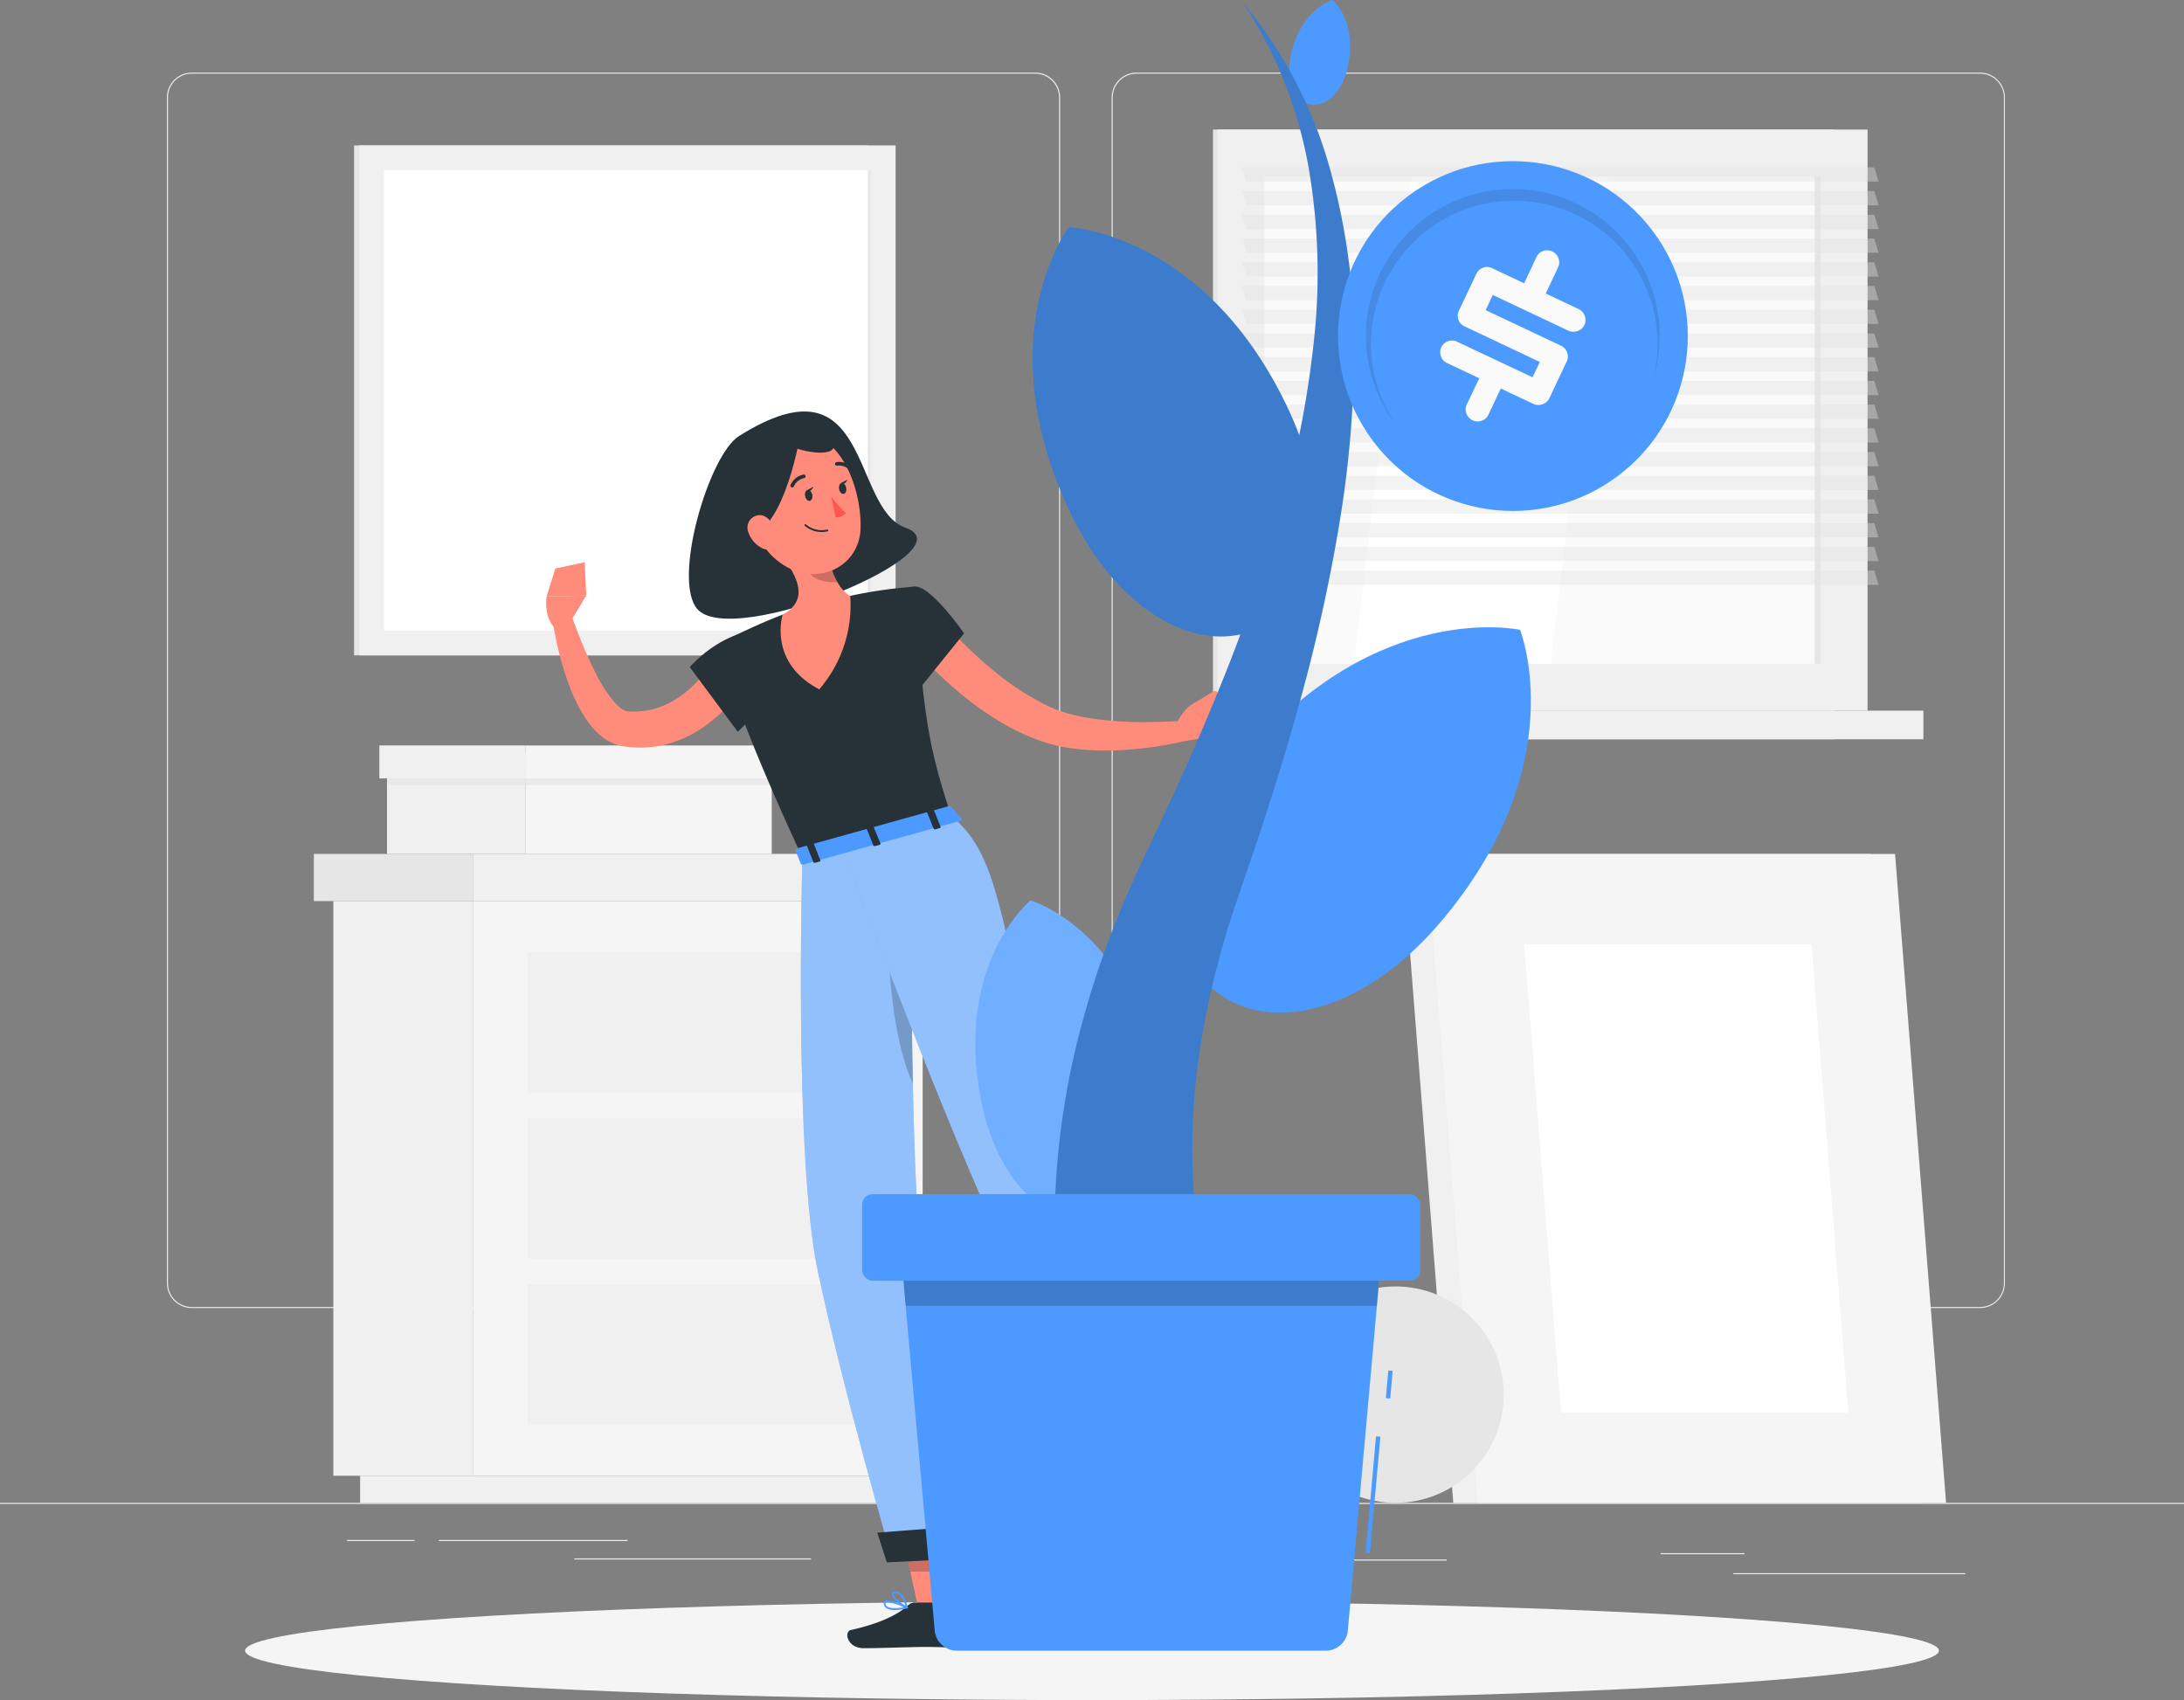 <svg xmlns="http://www.w3.org/2000/svg" viewBox="0 0 500 389.23"><rect x="0" y="0" width="500" height="389.23" fill="#808080" stroke="none"/><defs><style>.cls-1{isolation:isolate;}.cls-2{fill:#ebebeb;}.cls-10,.cls-3{fill:#e6e6e6;}.cls-4{fill:#f0f0f0;}.cls-15,.cls-5{fill:#fafafa;}.cls-17,.cls-6{fill:#fff;}.cls-15,.cls-7{opacity:0.4;}.cls-8{fill:#e0e0e0;}.cls-9{fill:#f5f5f5;}.cls-10{opacity:0.7;mix-blend-mode:multiply;}.cls-11{fill:#263238;}.cls-12{fill:#ff8b7b;}.cls-13,.cls-17{opacity:0.2;}.cls-14{fill:#4c9aff;}.cls-16{fill:#ff5652;}.cls-18{opacity:0.1;}</style></defs><g class="cls-1"><g id="Layer_2" data-name="Layer 2"><g id="Plant"><rect class="cls-2" y="344.07" width="500" height="0.25"/><rect class="cls-2" x="396.83" y="360.16" width="53.07" height="0.25"/><rect class="cls-2" x="272.56" y="357.03" width="58.66" height="0.25"/><rect class="cls-2" x="380.2" y="355.58" width="19.19" height="0.25"/><rect class="cls-2" x="100.47" y="352.56" width="43.19" height="0.25"/><rect class="cls-2" x="79.46" y="352.56" width="15.44" height="0.25"/><rect class="cls-2" x="131.47" y="356.78" width="54.2" height="0.25"/><path class="cls-2" d="M237,299.47H43.91a5.71,5.71,0,0,1-5.7-5.71V22.33a5.71,5.71,0,0,1,5.7-5.71H237a5.71,5.71,0,0,1,5.71,5.71V293.76A5.71,5.71,0,0,1,237,299.47ZM43.91,16.87a5.46,5.46,0,0,0-5.45,5.46V293.76a5.46,5.46,0,0,0,5.45,5.46H237a5.47,5.47,0,0,0,5.46-5.46V22.33A5.47,5.47,0,0,0,237,16.87Z"/><path class="cls-2" d="M453.31,299.47H260.21a5.72,5.72,0,0,1-5.71-5.71V22.33a5.72,5.72,0,0,1,5.71-5.71h193.1A5.71,5.71,0,0,1,459,22.33V293.76A5.71,5.71,0,0,1,453.31,299.47ZM260.21,16.87a5.47,5.47,0,0,0-5.46,5.46V293.76a5.47,5.47,0,0,0,5.46,5.46h193.1a5.47,5.47,0,0,0,5.46-5.46V22.33a5.47,5.47,0,0,0-5.46-5.46Z"/><rect class="cls-3" x="277.7" y="29.66" width="142.16" height="133.04"/><rect class="cls-4" x="278.74" y="29.66" width="148.81" height="133.04"/><rect class="cls-3" x="277.7" y="162.7" width="142.16" height="6.55"/><rect class="cls-4" x="291.53" y="162.7" width="148.81" height="6.55"/><rect class="cls-5" x="297.37" y="32.53" width="111.55" height="127.31" transform="translate(449.32 -256.96) rotate(90)"/><polygon class="cls-6" points="309.97 151.96 323.15 40.41 368.22 40.41 355.04 151.96 309.97 151.96"/><rect class="cls-3" x="360.34" y="95.5" width="111.55" height="1.36" transform="translate(512.3 -319.93) rotate(90)"/><g class="cls-7"><polygon class="cls-8" points="430.08 41.58 285.37 41.58 284.38 38.32 429.1 38.32 430.08 41.58"/><polygon class="cls-8" points="430.08 47.01 285.37 47.01 284.38 43.75 429.1 43.75 430.08 47.01"/><polygon class="cls-8" points="430.08 52.44 285.37 52.44 284.38 49.18 429.1 49.18 430.08 52.44"/><polygon class="cls-8" points="430.08 57.87 285.37 57.87 284.38 54.61 429.1 54.61 430.08 57.87"/><polygon class="cls-8" points="430.08 63.3 285.37 63.3 284.38 60.04 429.1 60.04 430.08 63.3"/><polygon class="cls-8" points="430.08 68.73 285.37 68.73 284.38 65.47 429.1 65.47 430.08 68.73"/><polygon class="cls-8" points="430.08 74.16 285.37 74.16 284.38 70.9 429.1 70.9 430.08 74.16"/><polygon class="cls-8" points="430.08 79.59 285.37 79.59 284.38 76.33 429.1 76.33 430.08 79.59"/><polygon class="cls-8" points="430.08 85.02 285.37 85.02 284.38 81.76 429.1 81.76 430.08 85.02"/><polygon class="cls-8" points="430.08 90.45 285.37 90.45 284.38 87.19 429.1 87.19 430.08 90.45"/><polygon class="cls-8" points="430.08 95.88 285.37 95.88 284.38 92.62 429.1 92.62 430.08 95.88"/><polygon class="cls-8" points="430.08 101.31 285.37 101.31 284.38 98.05 429.1 98.05 430.08 101.31"/><polygon class="cls-8" points="430.08 106.74 285.37 106.74 284.38 103.48 429.1 103.48 430.08 106.74"/><polygon class="cls-8" points="430.08 112.17 285.37 112.17 284.38 108.91 429.1 108.91 430.08 112.17"/><polygon class="cls-8" points="430.08 117.6 285.37 117.6 284.38 114.34 429.1 114.34 430.08 117.6"/><polygon class="cls-8" points="430.08 123.03 285.37 123.03 284.38 119.77 429.1 119.77 430.08 123.03"/><polygon class="cls-8" points="430.08 128.46 285.37 128.46 284.38 125.2 429.1 125.2 430.08 128.46"/><polygon class="cls-8" points="430.08 133.89 285.37 133.89 284.38 130.63 429.1 130.63 430.08 133.89"/></g><rect class="cls-3" x="81.06" y="33.29" width="117.63" height="116.75"/><rect class="cls-4" x="82.26" y="33.29" width="122.78" height="116.75"/><rect class="cls-6" x="90.94" y="35.95" width="105.42" height="111.44" transform="translate(235.31 -51.98) rotate(90)"/><rect class="cls-3" x="146.31" y="91.32" width="105.42" height="0.7" transform="translate(290.69 -107.35) rotate(90)"/><rect class="cls-4" x="76.31" y="206.3" width="31.94" height="131.56"/><rect class="cls-4" x="82.44" y="337.86" width="122.66" height="6.21"/><rect class="cls-9" x="108.25" y="206.3" width="102.98" height="131.56" transform="translate(319.48 544.15) rotate(180)"/><rect class="cls-4" x="120.81" y="256.01" width="77.86" height="32.13" transform="translate(319.48 544.15) rotate(180)"/><rect class="cls-4" x="120.81" y="294" width="77.86" height="32.13" transform="translate(319.48 620.14) rotate(180)"/><rect class="cls-4" x="120.81" y="218.02" width="77.86" height="32.13" transform="translate(319.48 468.17) rotate(180)"/><rect class="cls-4" x="108.25" y="195.49" width="107.24" height="10.8"/><rect class="cls-3" x="71.85" y="195.49" width="36.4" height="10.8" transform="translate(180.1 401.79) rotate(180)"/><rect class="cls-4" x="88.6" y="172.25" width="31.75" height="23.25" transform="translate(208.95 367.74) rotate(180)"/><rect class="cls-9" x="120.35" y="172.25" width="56.33" height="23.25"/><rect class="cls-10" x="88.6" y="177.12" width="88.41" height="2.61" transform="translate(265.61 356.84) rotate(180)"/><rect class="cls-4" x="86.85" y="170.67" width="33.5" height="7.55" transform="translate(207.2 348.88) rotate(180)"/><rect class="cls-9" x="120.35" y="170.67" width="58.08" height="7.55"/><polygon class="cls-4" points="428.31 195.5 321.03 195.5 332.71 344.06 440 344.06 428.31 195.5"/><polygon class="cls-9" points="433.85 195.5 326.57 195.5 338.25 344.06 445.53 344.06 433.85 195.5"/><polygon class="cls-6" points="357.37 323.33 348.95 216.22 414.73 216.22 423.15 323.33 357.37 323.33"/><circle class="cls-3" cx="319.49" cy="319.29" r="24.77" transform="translate(-132.2 319.43) rotate(-45)"/><path class="cls-10" d="M331.62,304.53c-1.48-1.53-2.07-3.35-1.32-4.07s2.55-.07,4,1.46,2.06,3.35,1.31,4.08S333.09,306.06,331.62,304.53Z"/><path class="cls-10" d="M321.33,299.89c-2.09-.4-3.62-1.55-3.42-2.58s2-1.52,4.13-1.12,3.62,1.56,3.42,2.58S323.42,300.29,321.33,299.89Z"/><path class="cls-10" d="M323.44,308.53c-2-.7-3.28-2.27-2.84-3.5s2.4-1.65,4.41-.95,3.28,2.27,2.84,3.5S325.45,309.24,323.44,308.53Z"/><ellipse id="_Path_" data-name="&lt;Path&gt;" class="cls-9" cx="250" cy="377.9" rx="193.89" ry="11.32"/><path class="cls-11" d="M207.34,120.84c-12.7-4.45-7.62-40.22-38.17-21-6.92,4.36-15.32,33-9.52,39.6C167.76,148.72,222.33,126.08,207.34,120.84Z"/><path class="cls-12" d="M171.58,154.8c-.25.47-.41.73-.61,1.07l-.58.93c-.39.61-.81,1.19-1.23,1.77a40.94,40.94,0,0,1-2.75,3.29,32.6,32.6,0,0,1-6.75,5.5,25.18,25.18,0,0,1-8.38,3.32,23.17,23.17,0,0,1-4.54.47c-.76,0-1.51-.05-2.27-.08l-1.11-.13-.56-.07-.78-.14a11.24,11.24,0,0,1-5-2.74,19.58,19.58,0,0,1-3-3.59,38.05,38.05,0,0,1-3.7-7.46,72.94,72.94,0,0,1-3.84-15.26l4.3-1a110.16,110.16,0,0,0,5.64,13.52,35,35,0,0,0,3.63,5.81,12,12,0,0,0,2,2.06,3.42,3.42,0,0,0,1.6.77l1.32.06c.51,0,1,0,1.52-.05a17.47,17.47,0,0,0,3-.48,19.47,19.47,0,0,0,5.56-2.49,25.52,25.52,0,0,0,4.85-4.19A30.2,30.2,0,0,0,162,153.2c.33-.44.65-.89.95-1.34l.44-.66.35-.57Z"/><path class="cls-11" d="M174,144.41c-9,0-16.09,8.32-16.09,8.32l11,14.8s8.87-8.34,9.82-13.06C179.67,149.55,179.4,144.38,174,144.41Z"/><path class="cls-12" d="M130.3,142.83l3.92-6.49-9.09.23s-.72,4.29,1.68,7Z"/><polygon class="cls-12" points="133.86 128.72 127.14 130.16 125.13 136.57 134.22 136.34 133.86 128.72"/><polygon class="cls-12" points="219.1 368.67 210.51 369.49 206.13 349.47 214.72 348.65 219.1 368.67"/><polygon class="cls-12" points="297.08 342.75 290.57 348.53 275.08 335.32 281.58 329.54 297.08 342.75"/><path class="cls-11" d="M288.22,347.43l3.78-9a.7.7,0,0,1,.82-.41l7.57,2a1.4,1.4,0,0,1,.89,1.89c-1.37,3.12-2.19,4.56-3.85,8.53-1,2.44-2.92,8-4.33,11.36s-4.82,2.16-4.54.63c1.28-6.86.49-10.52-.4-13.38A2.29,2.29,0,0,1,288.22,347.43Z"/><path class="cls-11" d="M209.43,366.89h10.33a.86.86,0,0,1,.82.63l2.24,8.17a1.28,1.28,0,0,1-1.26,1.64c-3.61-.07-5.37-.28-9.91-.28-2.8,0-10,.29-13.88.29s-4.57-3.81-3-4.16c7-1.55,11-3.69,13.2-5.72A2.11,2.11,0,0,1,209.43,366.89Z"/><polygon class="cls-13" points="206.13 349.48 208.39 359.8 217.16 359.8 214.73 348.65 206.13 349.48"/><polygon class="cls-13" points="281.59 329.54 275.08 335.33 283.07 342.13 289.58 336.35 281.59 329.54"/><path class="cls-11" d="M165.6,146.82s-3.61,2.52,18.1,49.51l34.07-9.48c-4.43-13.71-6.83-22.25-8.13-52.55a103.6,103.6,0,0,0-15,2.12,112.9,112.9,0,0,0-15.47,4.3C172.7,143.18,165.6,146.82,165.6,146.82Z"/><path class="cls-12" d="M188.26,119.42c.41,5.25,2,14.65,6.39,17a29.44,29.44,0,0,1-7.09,21.39c-11.82-6.14-8.38-17.09-8.38-17.09,5.18-2.87,3.89-6.94,1.84-10.54Z"/><path class="cls-13" d="M190.08,129.41l-5.94-2a9.67,9.67,0,0,0,.88,3.39c1,1.95,4.31,2.68,6.67,2.44A18.81,18.81,0,0,1,190.08,129.41Z"/><path class="cls-12" d="M171,113.93c2.3,8.33,3.09,11.91,8.26,15.34,7.79,5.17,17.52.53,17.76-8.32.22-8-3.57-20.25-12.54-21.87A11.78,11.78,0,0,0,171,113.93Z"/><path class="cls-11" d="M183.45,97.72c-.68,5.66-4.9,25.12-12.86,25-6.57-5.73-3.33-16.53-1.29-20.91S183.45,97.72,183.45,97.72Z"/><path class="cls-11" d="M180.1,101.73c4,2.12,11.87,3,10.62-.2s-.89-5.94-6.31-5.87S180.1,101.73,180.1,101.73Z"/><path class="cls-12" d="M171.32,121.82a6.33,6.33,0,0,0,3.14,3.67c2,1,3.39-.68,3.19-2.77-.18-1.88-1.43-4.66-3.59-4.78A2.84,2.84,0,0,0,171.32,121.82Z"/><path class="cls-14" d="M183.7,196.33s-2,68.83,3.55,94.81c5.73,27,16.93,65.65,16.93,65.65L220.5,356s-7.9-49-9.82-69.89c-2.64-28.8-2-96.72-2-96.72Z"/><path class="cls-15" d="M183.7,196.33s-2,68.83,3.55,94.81c5.73,27,16.93,65.65,16.93,65.65L220.5,356s-7.9-49-9.82-69.89c-2.64-28.8-2-96.72-2-96.72Z"/><path class="cls-13" d="M208.6,215.28c-2.54-6.37-4.77-9.88-5-3.54-.58,13.44,1.76,28.79,5.42,36.4C208.74,236.75,208.65,225.14,208.6,215.28Z"/><polygon class="cls-11" points="221.64 356.79 203.03 357.69 200.84 350.89 221 349.32 221.64 356.79"/><path class="cls-14" d="M192.7,193.83s20.89,56.22,35,87.26c11.37,25.07,51.68,60.11,51.68,60.11l9.16-7.74s-29.14-39.94-37-56.95c-25.18-54.44-18.61-77.49-33.75-89.66Z"/><path class="cls-15" d="M192.7,193.83s20.89,56.22,35,87.26c11.37,25.07,51.68,60.11,51.68,60.11l9.16-7.74s-29.14-39.94-37-56.95c-25.18-54.44-18.61-77.49-33.75-89.66Z"/><polygon class="cls-11" points="289.28 333.36 279.04 342.41 273.83 338.64 285.9 328.34 289.28 333.36"/><path class="cls-14" d="M217.72,184.71l2.39,2.62c.18.2,0,.52-.43.63L184,197.91c-.31.08-.61,0-.68-.18l-1.16-3c-.08-.2.14-.46.48-.55l34.49-9.6A.65.65,0,0,1,217.72,184.71Z"/><path class="cls-11" d="M214.16,189.86l.93-.26c.18,0,.29-.19.25-.3l-1.54-3.84c0-.11-.23-.16-.41-.11l-.93.26c-.18,0-.3.18-.25.29l1.54,3.84C213.79,189.86,214,189.91,214.16,189.86Z"/><path class="cls-11" d="M186.64,197.52l.93-.26c.18,0,.3-.19.25-.3l-1.54-3.84c0-.11-.23-.16-.41-.11l-.93.26c-.18,0-.29.18-.25.29l1.54,3.84C186.27,197.52,186.46,197.57,186.64,197.52Z"/><path class="cls-11" d="M200.4,193.69l.93-.26c.18-.05.29-.19.25-.3L200,189.29c0-.11-.23-.16-.41-.11l-.93.26c-.18.05-.29.18-.25.29l1.54,3.84C200,193.69,200.22,193.74,200.4,193.69Z"/><path class="cls-11" d="M184.33,113.6c.14.68.63,1.16,1.07,1.07s.7-.73.56-1.42-.63-1.16-1.08-1.07S184.18,112.91,184.33,113.6Z"/><path class="cls-11" d="M192.1,112c.14.69.62,1.17,1.07,1.07s.7-.72.55-1.41-.62-1.17-1.07-1.07S192,111.27,192.1,112Z"/><path class="cls-11" d="M192.46,110.63l1.55-.83S193.43,111.27,192.46,110.63Z"/><path class="cls-16" d="M190.29,113.57a18.72,18.72,0,0,0,3.38,3.88,3.05,3.05,0,0,1-2.36,1Z"/><path class="cls-11" d="M189.54,121.6a.18.18,0,0,0,.08-.21.21.21,0,0,0-.24-.16,5.56,5.56,0,0,1-4.89-1.19.21.21,0,0,0-.29.29,5.88,5.88,0,0,0,5.26,1.31A.2.2,0,0,0,189.54,121.6Z"/><path class="cls-11" d="M181.61,111.52a.43.43,0,0,0,.14-.16,3.32,3.32,0,0,1,2.3-1.9.41.41,0,1,0-.11-.81A4.1,4.1,0,0,0,181,111a.41.41,0,0,0,.2.55A.4.4,0,0,0,181.61,111.52Z"/><path class="cls-11" d="M195,107.57l.06,0a.41.41,0,0,0,0-.58,4.09,4.09,0,0,0-3.58-1.19.41.41,0,0,0-.31.49.43.43,0,0,0,.49.32,3.25,3.25,0,0,1,2.82,1A.4.4,0,0,0,195,107.57Z"/><path class="cls-12" d="M215.76,142.15c.77.9,1.73,1.94,2.63,2.9s1.87,1.94,2.83,2.87c1.93,1.88,3.91,3.71,6,5.4a61.4,61.4,0,0,0,13.19,8.54c4.4,2,9.75,2.85,15.12,3.23,2.7.2,5.44.27,8.19.21s5.55-.16,8.23-.36l.81,4.34a82.27,82.27,0,0,1-17.33,2.51,60,60,0,0,1-9-.33,37.83,37.83,0,0,1-9.13-2.16,53.6,53.6,0,0,1-8.23-4,67.14,67.14,0,0,1-7.39-5.09,83.31,83.31,0,0,1-6.72-5.83c-1.07-1-2.1-2.08-3.12-3.16s-2-2.15-3-3.42Z"/><path class="cls-12" d="M270.83,169.71l8.61-1.35-7.1-6.77S269,164.33,269,168Z"/><polygon class="cls-12" points="284.08 161.5 278.09 158.12 272.33 161.59 279.44 168.36 284.08 161.5"/><path class="cls-11" d="M209.64,134.3c3.71.08,11.08,10.7,11.08,10.7l-10.61,13.15s-6.18-8.66-6-13.47C204.35,139.67,205.42,134.2,209.64,134.3Z"/><path class="cls-14" d="M286.58,352.16l-.3-.15a.67.67,0,0,1-.38-.6c0-1.11,2.56-2.89,2.86-3.09a.18.18,0,0,1,.22,0,.2.2,0,0,1,.1.2c-.19,1.15-.66,3.14-1.66,3.6A1.07,1.07,0,0,1,286.58,352.16Zm2-3.21c-1,.74-2.28,1.86-2.27,2.45a.3.3,0,0,0,.18.26.8.8,0,0,0,.75.09C287.79,351.5,288.27,350.46,288.58,349Z"/><path class="cls-14" d="M285.3,349.52a.82.82,0,0,1-.23-.11.71.71,0,0,1-.26-.86,1.08,1.08,0,0,1,.59-.7c1.14-.55,3.46.41,3.55.45a.21.21,0,0,1,.13.16.19.19,0,0,1-.08.19A5.43,5.43,0,0,1,285.3,349.52Zm3.05-1a4.54,4.54,0,0,0-2.77-.3.69.69,0,0,0-.38.44c-.07.26,0,.36.1.41.51.34,2.19,0,3.12-.53Z"/><path class="cls-14" d="M204.85,368.6a3.44,3.44,0,0,1-2-.49,1.27,1.27,0,0,1-.52-1,.59.59,0,0,1,.26-.56c.93-.63,4.45,1,5.15,1.29a.21.21,0,0,1-.05.39A14.23,14.23,0,0,1,204.85,368.6Zm-1.65-1.79a.74.74,0,0,0-.4.09c-.05,0-.09.08-.08.2a.83.83,0,0,0,.36.68c.61.46,2,.52,3.88.18A12.89,12.89,0,0,0,203.2,366.81Z"/><path class="cls-14" d="M207.63,368.24h-.08c-1.16-.48-3.52-2.36-3.38-3.34,0-.21.17-.48.7-.54,2-.25,2.92,3.48,3,3.64a.19.19,0,0,1-.07.2A.17.17,0,0,1,207.63,368.24Zm-2.57-3.49h-.14c-.22,0-.33.09-.35.19-.07.56,1.55,2.05,2.74,2.7C207,366.75,206.3,364.75,205.06,364.75Z"/><path class="cls-11" d="M184.69,112.26l1.55-.82S185.67,112.91,184.69,112.26Z"/><path class="cls-14" d="M235.93,206.15s-17.77,14.53-11.16,46.46c3.9,18.83,15.65,28.4,25.94,26.31s17.38-15.49,13.62-34.34C258,212.59,235.93,206.15,235.93,206.15Z"/><path class="cls-17" d="M235.93,206.15s-17.77,14.53-11.16,46.46c3.9,18.83,15.65,28.4,25.94,26.31s17.38-15.49,13.62-34.34C258,212.59,235.93,206.15,235.93,206.15Z"/><path class="cls-14" d="M348,144.2s-32.63-7.26-63.23,29.08c-18,21.43-18.41,43.51-6.75,53.4s33.39,5.94,51.59-15.36C360.43,175.22,348,144.2,348,144.2Z"/><path class="cls-14" d="M305.1,0s-7.29,2-9.55,12.51c-1.34,6.2.93,10.65,4.31,11.39s7.3-2.35,8.68-8.54C310.88,4.88,305.1,0,305.1,0Z"/><path class="cls-14" d="M247.3,323.25a156.68,156.68,0,0,1-5.84-45.71A180,180,0,0,1,248,233.25a214.16,214.16,0,0,1,6.9-20.82c1.31-3.39,2.71-6.73,4.17-10,.7-1.66,1.5-3.28,2.24-4.92l1.12-2.37,1.09-2.3c5.83-12.26,11.38-24.58,16.39-37.09a382.19,382.19,0,0,0,13.13-38.13,233.89,233.89,0,0,0,7.75-39.42,142.19,142.19,0,0,0-1.24-40.09A100.27,100.27,0,0,0,284.5.51,102.4,102.4,0,0,1,304,37,148.47,148.47,0,0,1,310,78.55a243.8,243.8,0,0,1-3.49,42,390.77,390.77,0,0,1-9.19,41c-3.72,13.49-8,26.78-12.54,39.91l-.85,2.46-.43,1.23-.39,1.16c-.5,1.55-1.06,3.09-1.52,4.65-1,3.1-1.88,6.22-2.7,9.35a188.78,188.78,0,0,0-4,18.82,150.35,150.35,0,0,0-1.33,37.39,122.23,122.23,0,0,0,8.51,35Z"/><path class="cls-13" d="M247.3,323.25a156.68,156.68,0,0,1-5.84-45.71A180,180,0,0,1,248,233.25a214.16,214.16,0,0,1,6.9-20.82c1.31-3.39,2.71-6.73,4.17-10,.7-1.66,1.5-3.28,2.24-4.92l1.12-2.37,1.09-2.3c5.83-12.26,11.38-24.58,16.39-37.09a382.19,382.19,0,0,0,13.13-38.13,233.89,233.89,0,0,0,7.75-39.42,142.19,142.19,0,0,0-1.24-40.09A100.27,100.27,0,0,0,284.5.51,102.4,102.4,0,0,1,304,37,148.47,148.47,0,0,1,310,78.55a243.8,243.8,0,0,1-3.49,42,390.77,390.77,0,0,1-9.19,41c-3.72,13.49-8,26.78-12.54,39.91l-.85,2.46-.43,1.23-.39,1.16c-.5,1.55-1.06,3.09-1.52,4.65-1,3.1-1.88,6.22-2.7,9.35a188.78,188.78,0,0,0-4,18.82,150.35,150.35,0,0,0-1.33,37.39,122.23,122.23,0,0,0,8.51,35Z"/><path class="cls-14" d="M316.23,287.5l-1,11.44-6.66,74.34a5.08,5.08,0,0,1-5.06,4.63H219.05a5.09,5.09,0,0,1-5.06-4.63l-6.65-74.34-1-11.44Z"/><rect class="cls-14" x="300.94" y="341.74" width="26.79" height="1" transform="translate(-54.55 624.83) rotate(-84.89)"/><rect class="cls-14" x="313.34" y="317.43" width="6.33" height="1" transform="matrix(0.09, -1, 1, 0.09, -28.36, 604.86)"/><path class="cls-14" d="M244.68,52s-18.86,25.1.37,65.37c11.34,23.73,30.09,32.6,43.07,26.46s18-26.26,6.86-50.08C276.05,53.36,244.68,52,244.68,52Z"/><path class="cls-13" d="M244.68,52s-18.86,25.1.37,65.37c11.34,23.73,30.09,32.6,43.07,26.46s18-26.26,6.86-50.08C276.05,53.36,244.68,52,244.68,52Z"/><polygon class="cls-13" points="316.23 287.5 315.2 298.94 207.34 298.94 206.31 287.5 316.23 287.5"/><rect class="cls-14" x="197.38" y="273.39" width="127.77" height="19.83" rx="2.39"/><circle class="cls-14" cx="346.35" cy="76.92" r="40.04" transform="translate(23.36 223.72) rotate(-36.96)"/><path class="cls-18" d="M378.47,86.86a32.8,32.8,0,1,0-58.66,10.71,33.63,33.63,0,1,1,58.66-10.71Z"/><path class="cls-5" d="M358.69,82.73l-4,8.47a2.61,2.61,0,0,1-1.56,1.36,2.69,2.69,0,0,1-2.1-.1l-7.45-3.52-2.82,6a2.53,2.53,0,0,1-1.54,1.38,2.63,2.63,0,0,1-2.06-.09,2.71,2.71,0,0,1-1.44-1.55,2.6,2.6,0,0,1,.09-2.08l2.85-6-7.39-3.49a2.61,2.61,0,0,1-1.38-1.53,2.57,2.57,0,0,1,.09-2.07,2.67,2.67,0,0,1,3.59-1.29l17.29,8.16,1.66-3.52-17.22-8.14a2.65,2.65,0,0,1-1.3-3.59l4-8.44a2.61,2.61,0,0,1,1.53-1.4,2.58,2.58,0,0,1,2.07.11l7.33,3.46,2.82-6a2.67,2.67,0,0,1,3.68-1.25,2.57,2.57,0,0,1,1.37,1.52,2.62,2.62,0,0,1-.1,2.07l-2.82,6,7.51,3.55a2.65,2.65,0,0,1,1.41,1.56,2.54,2.54,0,0,1-.06,2.06,2.66,2.66,0,0,1-1.58,1.41,2.62,2.62,0,0,1-2.11-.08l-17.29-8.17L340.12,71l17.22,8.13a2.67,2.67,0,0,1,1.42,1.56A2.53,2.53,0,0,1,358.69,82.73Z"/></g></g></g></svg>